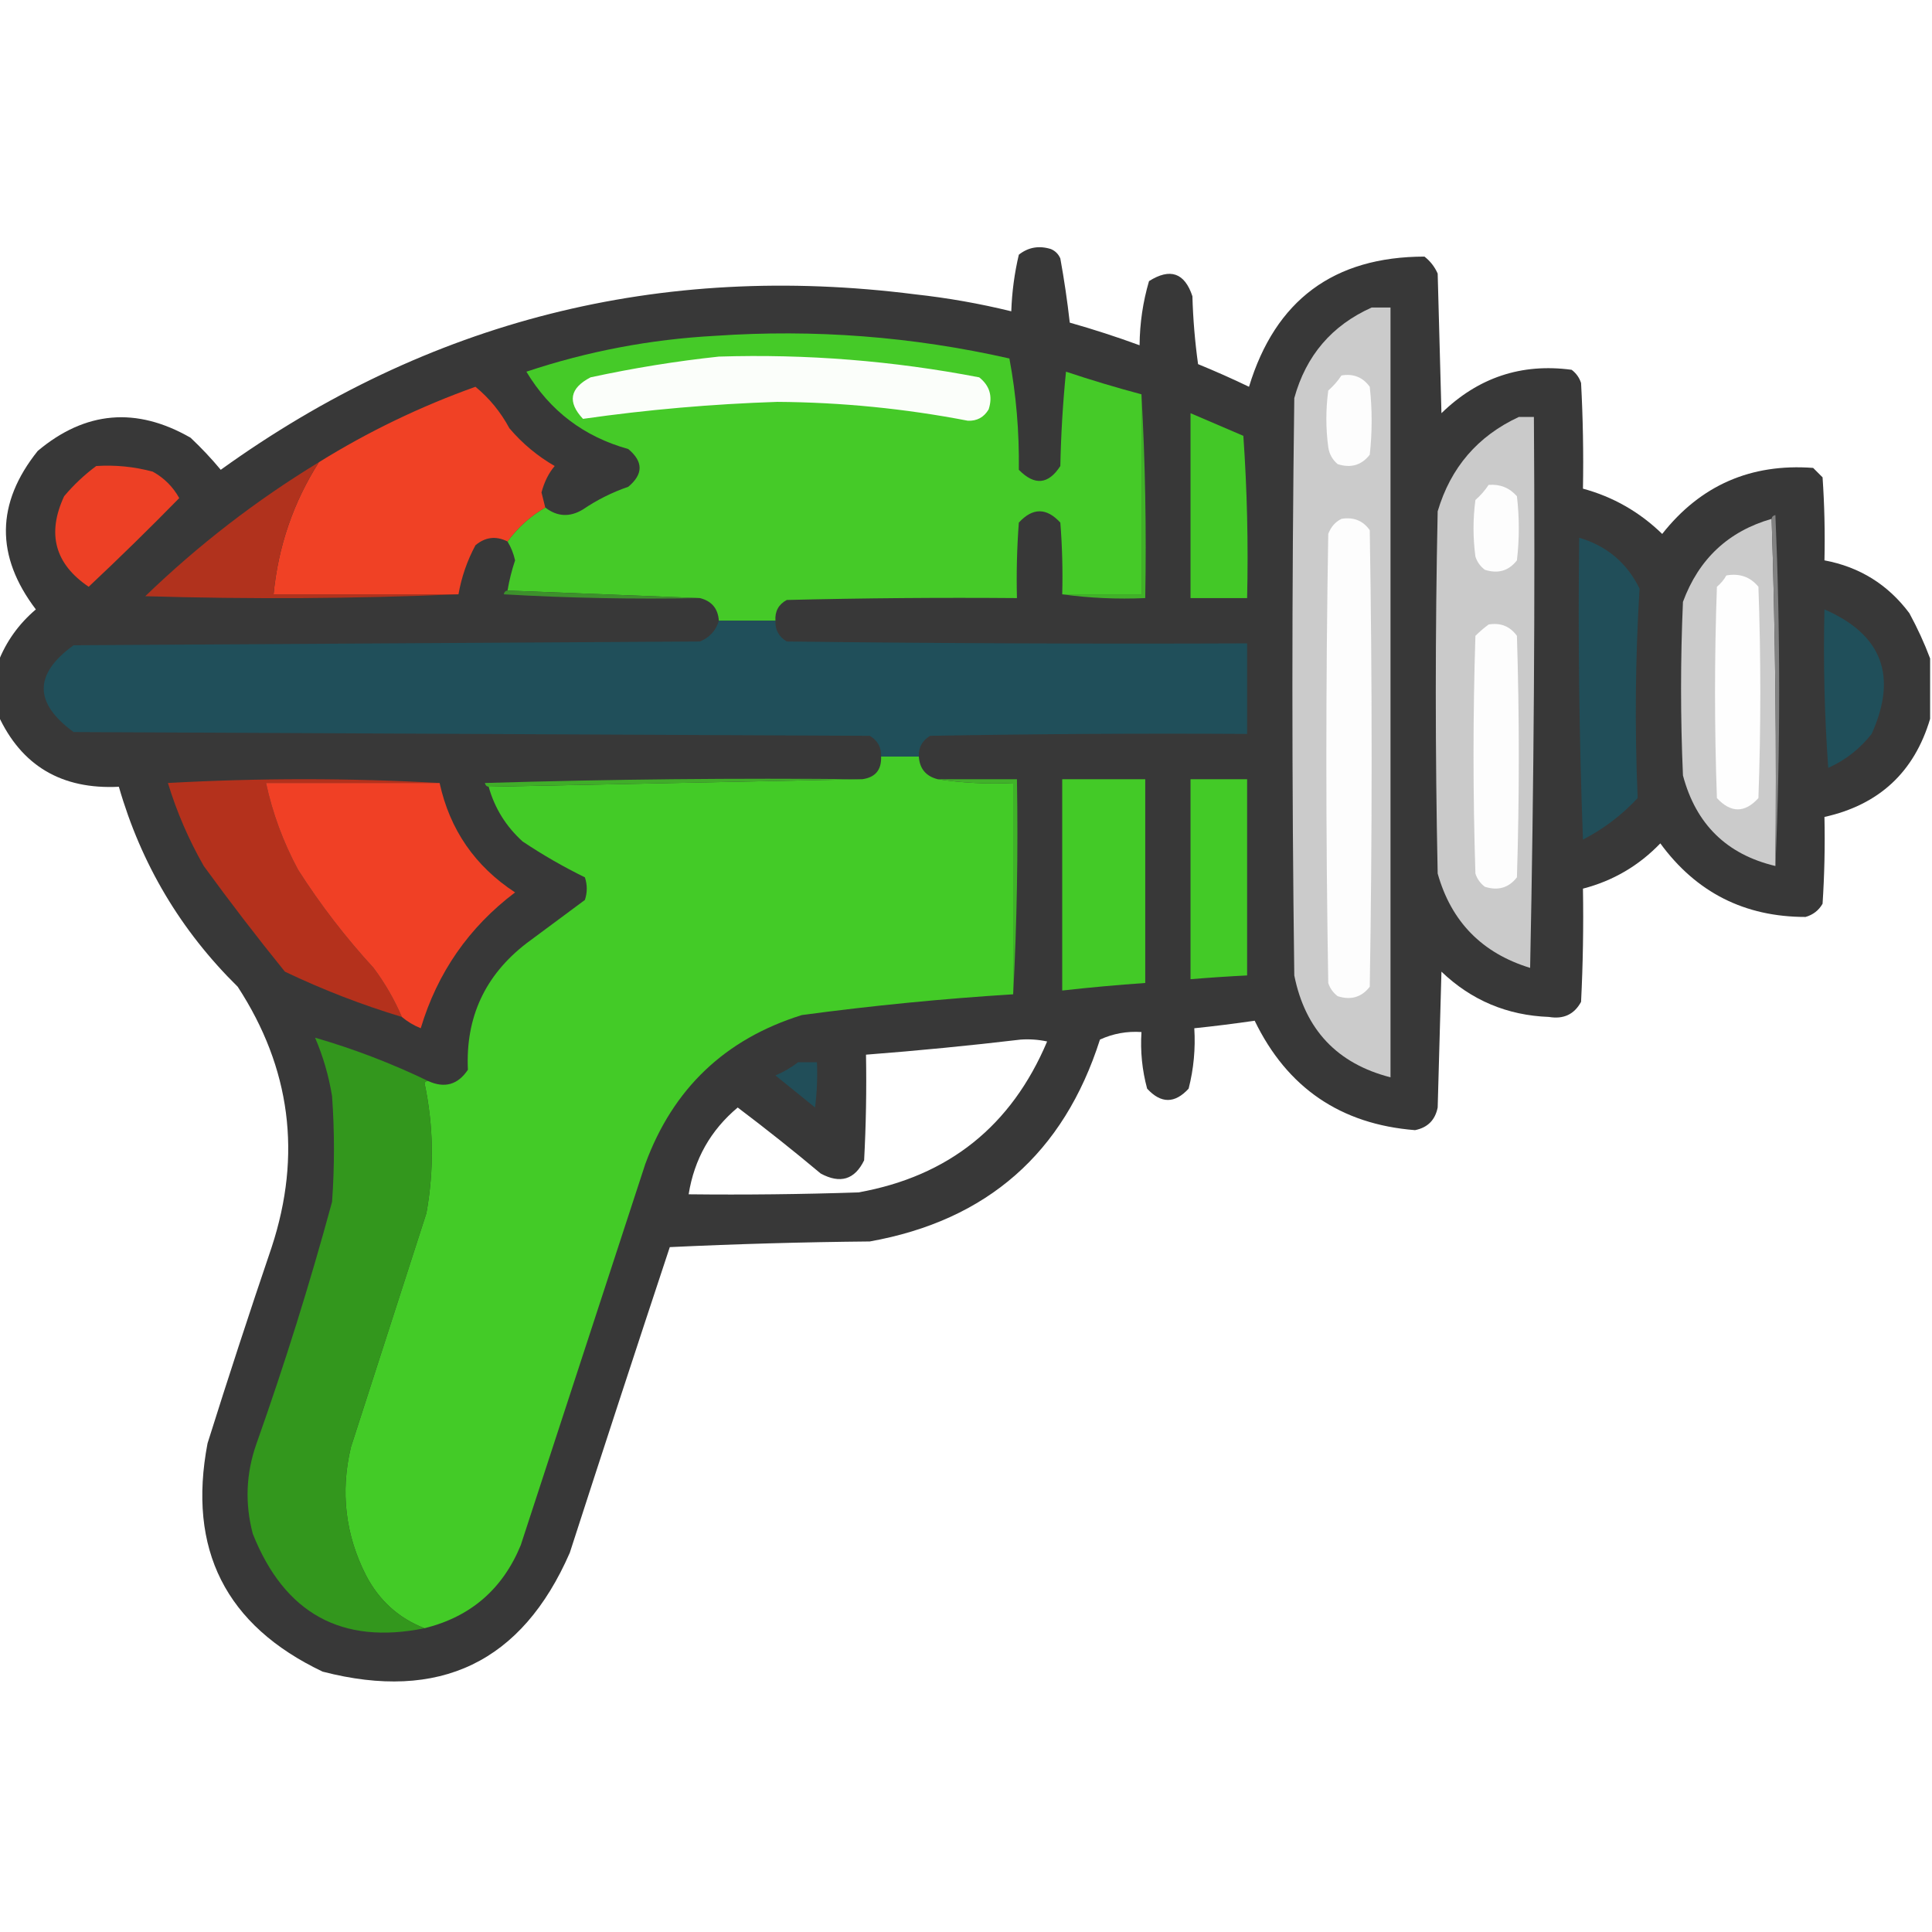 <svg xmlns="http://www.w3.org/2000/svg" version="1.1" width="512px" height="512px" style="shape-rendering:geometricPrecision; text-rendering:geometricPrecision; image-rendering:optimizeQuality; fill-rule:evenodd; clip-rule:evenodd" xmlns:xlink="http://www.w3.org/1999/xlink">
    <g><path style="opacity:0.971" fill="#333333" d="M 511.5,174.5 C 511.5,179.833 511.5,185.167 511.5,190.5C 507.314,204.611 497.981,213.278 483.5,216.5C 483.666,224.174 483.5,231.841 483,239.5C 481.992,241.259 480.492,242.426 478.5,243C 462.349,243.008 449.516,236.508 440,223.5C 434.3,229.434 427.466,233.434 419.5,235.5C 419.666,245.506 419.5,255.506 419,265.5C 417.196,268.817 414.363,270.15 410.5,269.5C 399.432,269.092 389.932,265.092 382,257.5C 381.667,269.5 381.333,281.5 381,293.5C 380.333,296.833 378.333,298.833 375,299.5C 355.281,297.944 341.114,288.277 332.5,270.5C 327.188,271.276 321.855,271.943 316.5,272.5C 316.839,277.93 316.339,283.264 315,288.5C 311.333,292.5 307.667,292.5 304,288.5C 302.675,283.599 302.175,278.599 302.5,273.5C 298.652,273.24 294.985,273.906 291.5,275.5C 281.898,305.604 261.564,323.438 230.5,329C 212.824,329.167 195.157,329.667 177.5,330.5C 168.568,357.463 159.734,384.463 151,411.5C 138.328,440.524 116.495,451.024 85.5,443C 59.804,430.775 49.637,410.608 55,382.5C 60.465,365.104 66.132,347.771 72,330.5C 80.028,306.032 77.028,283.032 63,261.5C 47.896,246.634 37.396,228.968 31.5,208.5C 16.315,209.259 5.649,202.926 -0.5,189.5C -0.5,184.833 -0.5,180.167 -0.5,175.5C 1.614,170.038 4.948,165.372 9.5,161.5C -1.245,147.344 -1.079,133.344 10,119.5C 22.619,108.913 36.119,107.747 50.5,116C 53.378,118.709 56.044,121.542 58.5,124.5C 113.526,84.909 174.86,69.409 242.5,78C 251.139,78.947 259.639,80.447 268,82.5C 268.173,77.416 268.839,72.416 270,67.5C 272.497,65.522 275.331,65.022 278.5,66C 279.667,66.5 280.5,67.333 281,68.5C 282.022,74.119 282.855,79.785 283.5,85.5C 289.761,87.272 295.928,89.272 302,91.5C 302.048,85.686 302.881,80.019 304.5,74.5C 310.109,70.956 313.943,72.289 316,78.5C 316.17,84.528 316.67,90.528 317.5,96.5C 322.074,98.371 326.574,100.371 331,102.5C 337.969,79.534 353.469,68.034 377.5,68C 379.049,69.214 380.215,70.714 381,72.5C 381.333,84.833 381.667,97.167 382,109.5C 391.717,100.039 403.217,96.205 416.5,98C 417.701,98.903 418.535,100.069 419,101.5C 419.5,110.827 419.666,120.161 419.5,129.5C 427.509,131.673 434.509,135.673 440.5,141.5C 450.664,128.606 463.998,122.772 480.5,124C 481.333,124.833 482.167,125.667 483,126.5C 483.5,133.826 483.666,141.159 483.5,148.5C 492.826,150.246 500.326,154.912 506,162.5C 508.162,166.481 509.995,170.481 511.5,174.5 Z M 270.5,275.5 C 272.857,275.337 275.19,275.503 277.5,276C 268.05,298.387 251.384,311.721 227.5,316C 212.504,316.5 197.504,316.667 182.5,316.5C 183.986,307.192 188.319,299.525 195.5,293.5C 202.977,299.143 210.311,304.976 217.5,311C 222.673,313.788 226.506,312.622 229,307.5C 229.5,298.173 229.666,288.839 229.5,279.5C 243.336,278.432 257.002,277.099 270.5,275.5 Z"/></g>
    <g><path style="opacity:1" fill="#cbcbcb" d="M 363.5,81.5 C 365.167,81.5 366.833,81.5 368.5,81.5C 368.5,149.5 368.5,217.5 368.5,285.5C 354.383,281.881 345.883,272.881 343,258.5C 342.333,207.5 342.333,156.5 343,105.5C 346.105,94.234 352.939,86.234 363.5,81.5 Z"/></g>
    <g><path style="opacity:1" fill="#45ca28" d="M 302.5,104.5 C 302.5,122.167 302.5,139.833 302.5,157.5C 295.5,157.5 288.5,157.5 281.5,157.5C 281.666,151.158 281.5,144.825 281,138.5C 277.333,134.5 273.667,134.5 270,138.5C 269.5,145.158 269.334,151.825 269.5,158.5C 249.164,158.333 228.831,158.5 208.5,159C 206.329,160.174 205.329,162.007 205.5,164.5C 200.5,164.5 195.5,164.5 190.5,164.5C 190.288,161.288 188.621,159.288 185.5,158.5C 168.5,157.833 151.5,157.167 134.5,156.5C 134.955,153.797 135.622,151.13 136.5,148.5C 136.098,146.7 135.431,145.033 134.5,143.5C 137.211,139.788 140.544,136.788 144.5,134.5C 147.682,136.956 151.015,137.123 154.5,135C 158.221,132.473 162.221,130.473 166.5,129C 170.5,125.667 170.5,122.333 166.5,119C 154.724,115.712 145.724,108.879 139.5,98.5C 155.72,93.09 172.386,89.923 189.5,89C 215.799,87.182 241.799,89.182 267.5,95C 269.296,104.578 270.129,114.411 270,124.5C 274.163,128.747 277.829,128.414 281,123.5C 281.168,115.147 281.668,106.813 282.5,98.5C 289.131,100.711 295.797,102.711 302.5,104.5 Z"/></g>
    <g><path style="opacity:1" fill="#fbfefa" d="M 190.5,94.5 C 213.718,93.777 236.718,95.611 259.5,100C 262.29,102.21 263.123,105.044 262,108.5C 260.745,110.594 258.912,111.594 256.5,111.5C 239.822,108.281 222.988,106.614 206,106.5C 188.702,107.069 171.536,108.569 154.5,111C 150.313,106.54 150.98,102.873 156.5,100C 167.872,97.54 179.205,95.706 190.5,94.5 Z"/></g>
    <g><path style="opacity:1" fill="#fdfdfd" d="M 355.5,99.5 C 358.652,98.959 361.152,99.959 363,102.5C 363.667,108.5 363.667,114.5 363,120.5C 360.833,123.287 357.999,124.12 354.5,123C 353.107,121.829 352.273,120.329 352,118.5C 351.333,113.5 351.333,108.5 352,103.5C 353.376,102.295 354.542,100.962 355.5,99.5 Z"/></g>
    <g><path style="opacity:1" fill="#f04125" d="M 144.5,134.5 C 140.544,136.788 137.211,139.788 134.5,143.5C 131.458,141.968 128.624,142.301 126,144.5C 123.798,148.606 122.298,152.94 121.5,157.5C 105.167,157.5 88.833,157.5 72.5,157.5C 73.725,144.823 77.725,133.157 84.5,122.5C 97.574,114.38 111.408,107.714 126,102.5C 129.682,105.525 132.682,109.191 135,113.5C 138.446,117.548 142.446,120.882 147,123.5C 145.42,125.352 144.253,127.685 143.5,130.5C 143.846,131.849 144.179,133.183 144.5,134.5 Z"/></g>
    <g><path style="opacity:1" fill="#41b229" d="M 302.5,104.5 C 303.497,122.326 303.83,140.326 303.5,158.5C 295.981,158.825 288.648,158.492 281.5,157.5C 288.5,157.5 295.5,157.5 302.5,157.5C 302.5,139.833 302.5,122.167 302.5,104.5 Z"/></g>
    <g><path style="opacity:1" fill="#43c827" d="M 315.5,109.5 C 320.141,111.485 324.807,113.485 329.5,115.5C 330.499,129.818 330.833,144.151 330.5,158.5C 325.5,158.5 320.5,158.5 315.5,158.5C 315.5,142.167 315.5,125.833 315.5,109.5 Z"/></g>
    <g><path style="opacity:1" fill="#cacaca" d="M 402.5,110.5 C 403.833,110.5 405.167,110.5 406.5,110.5C 406.833,159.171 406.5,207.838 405.5,256.5C 392.762,252.596 384.596,244.263 381,231.5C 380.333,199.5 380.333,167.5 381,135.5C 384.444,123.895 391.61,115.561 402.5,110.5 Z"/></g>
    <g><path style="opacity:1" fill="#ed4025" d="M 25.5,123.5 C 30.599,123.175 35.599,123.675 40.5,125C 43.513,126.679 45.846,129.013 47.5,132C 39.718,139.947 31.718,147.781 23.5,155.5C 14.539,149.439 12.373,141.439 17,131.5C 19.538,128.488 22.371,125.821 25.5,123.5 Z"/></g>
    <g><path style="opacity:1" fill="#b1321d" d="M 84.5,122.5 C 77.725,133.157 73.725,144.823 72.5,157.5C 88.833,157.5 105.167,157.5 121.5,157.5C 94.003,158.664 66.336,158.83 38.5,158C 52.568,144.421 67.901,132.587 84.5,122.5 Z"/></g>
    <g><path style="opacity:1" fill="#fdfdfd" d="M 394.5,128.5 C 397.505,128.253 400.005,129.253 402,131.5C 402.667,137.167 402.667,142.833 402,148.5C 399.833,151.287 396.999,152.12 393.5,151C 392.299,150.097 391.465,148.931 391,147.5C 390.333,142.5 390.333,137.5 391,132.5C 392.376,131.295 393.542,129.962 394.5,128.5 Z"/></g>
    <g><path style="opacity:1" fill="#fdfdfd" d="M 355.5,137.5 C 358.695,136.961 361.195,137.961 363,140.5C 363.667,180.833 363.667,221.167 363,261.5C 360.833,264.287 357.999,265.12 354.5,264C 353.299,263.097 352.465,261.931 352,260.5C 351.333,220.833 351.333,181.167 352,141.5C 352.69,139.65 353.856,138.316 355.5,137.5 Z"/></g>
    <g><path style="opacity:1" fill="#cbcbcb" d="M 469.5,137.5 C 470.498,167.995 470.831,198.662 470.5,229.5C 457.606,226.44 449.439,218.44 446,205.5C 445.333,190.167 445.333,174.833 446,159.5C 450.194,148.135 458.027,140.802 469.5,137.5 Z"/></g>
    <g><path style="opacity:1" fill="#214e59" d="M 418.5,142.5 C 425.845,144.683 431.178,149.183 434.5,156C 433.369,174.512 433.202,193.012 434,211.5C 429.795,216.017 424.962,219.683 419.5,222.5C 418.5,195.842 418.167,169.175 418.5,142.5 Z"/></g>
    <g><path style="opacity:1" fill="#fefefe" d="M 457.5,152.5 C 461.013,151.876 463.847,152.876 466,155.5C 466.667,174.167 466.667,192.833 466,211.5C 462.38,215.487 458.713,215.487 455,211.5C 454.333,192.833 454.333,174.167 455,155.5C 456.045,154.627 456.878,153.627 457.5,152.5 Z"/></g>
    <g><path style="opacity:1" fill="#828282" d="M 469.5,137.5 C 469.56,136.957 469.893,136.624 470.5,136.5C 471.83,167.664 471.83,198.664 470.5,229.5C 470.831,198.662 470.498,167.995 469.5,137.5 Z"/></g>
    <g><path style="opacity:1" fill="#3d912c" d="M 134.5,156.5 C 151.5,157.167 168.5,157.833 185.5,158.5C 168.154,158.833 150.821,158.5 133.5,157.5C 133.624,156.893 133.957,156.56 134.5,156.5 Z"/></g>
    <g><path style="opacity:1" fill="#204f5a" d="M 483.5,161.5 C 498.775,168.147 502.942,179.147 496,194.5C 492.883,198.454 489.05,201.454 484.5,203.5C 483.501,189.516 483.167,175.516 483.5,161.5 Z"/></g>
    <g><path style="opacity:1" fill="#204f5a" d="M 190.5,164.5 C 195.5,164.5 200.5,164.5 205.5,164.5C 205.393,166.903 206.393,168.736 208.5,170C 249.165,170.5 289.832,170.667 330.5,170.5C 330.5,178.5 330.5,186.5 330.5,194.5C 302.498,194.333 274.498,194.5 246.5,195C 244.393,196.264 243.393,198.097 243.5,200.5C 240.167,200.5 236.833,200.5 233.5,200.5C 233.607,198.097 232.607,196.264 230.5,195C 160.167,194.667 89.833,194.333 19.5,194C 8.954,186.293 8.954,178.626 19.5,171C 74.833,170.667 130.167,170.333 185.5,170C 188.079,168.924 189.746,167.091 190.5,164.5 Z"/></g>
    <g><path style="opacity:1" fill="#fdfdfd" d="M 394.5,165.5 C 397.652,164.959 400.152,165.959 402,168.5C 402.667,189.833 402.667,211.167 402,232.5C 399.833,235.287 396.999,236.12 393.5,235C 392.299,234.097 391.465,232.931 391,231.5C 390.333,210.5 390.333,189.5 391,168.5C 392.145,167.364 393.312,166.364 394.5,165.5 Z"/></g>
    <g><path style="opacity:1" fill="#43cb27" d="M 233.5,200.5 C 236.833,200.5 240.167,200.5 243.5,200.5C 243.712,203.712 245.379,205.712 248.5,206.5C 254.979,207.491 261.646,207.824 268.5,207.5C 268.5,226.167 268.5,244.833 268.5,263.5C 249.757,264.673 231.09,266.506 212.5,269C 192.161,275.339 178.328,288.506 171,308.5C 160,342.167 149,375.833 138,409.5C 133.206,421.145 124.706,428.478 112.5,431.5C 105.662,428.835 100.495,424.168 97,417.5C 91.5,406.674 90.167,395.34 93,383.5C 99.67,362.822 106.337,342.156 113,321.5C 115.079,309.906 114.912,298.406 112.5,287C 112.728,286.601 113.062,286.435 113.5,286.5C 117.849,288.464 121.349,287.464 124,283.5C 123.344,269.645 128.511,258.478 139.5,250C 144.69,246.135 149.857,242.302 155,238.5C 155.667,236.5 155.667,234.5 155,232.5C 149.296,229.708 143.796,226.541 138.5,223C 134.087,219 131.087,214.167 129.5,208.5C 162.5,207.833 195.5,207.167 228.5,206.5C 231.966,206.032 233.632,204.032 233.5,200.5 Z"/></g>
    <g><path style="opacity:1" fill="#40ad29" d="M 228.5,206.5 C 195.5,207.167 162.5,207.833 129.5,208.5C 128.957,208.44 128.624,208.107 128.5,207.5C 161.827,206.5 195.16,206.167 228.5,206.5 Z"/></g>
    <g><path style="opacity:1" fill="#b4311c" d="M 116.5,207.5 C 101.167,207.5 85.833,207.5 70.5,207.5C 72.236,215.538 75.069,223.204 79,230.5C 84.901,239.737 91.567,248.404 99,256.5C 102.017,260.534 104.517,264.867 106.5,269.5C 95.878,266.292 85.545,262.292 75.5,257.5C 68.091,248.347 60.924,239.014 54,229.5C 50.008,222.516 46.841,215.183 44.5,207.5C 68.663,206.171 92.663,206.171 116.5,207.5 Z"/></g>
    <g><path style="opacity:1" fill="#f04025" d="M 116.5,207.5 C 119.208,219.878 125.874,229.545 136.5,236.5C 124.257,245.75 115.923,257.75 111.5,272.5C 109.604,271.725 107.937,270.725 106.5,269.5C 104.517,264.867 102.017,260.534 99,256.5C 91.567,248.404 84.901,239.737 79,230.5C 75.069,223.204 72.236,215.538 70.5,207.5C 85.833,207.5 101.167,207.5 116.5,207.5 Z"/></g>
    <g><path style="opacity:1" fill="#40b229" d="M 248.5,206.5 C 255.5,206.5 262.5,206.5 269.5,206.5C 269.83,225.674 269.497,244.674 268.5,263.5C 268.5,244.833 268.5,226.167 268.5,207.5C 261.646,207.824 254.979,207.491 248.5,206.5 Z"/></g>
    <g><path style="opacity:1" fill="#43ca27" d="M 281.5,206.5 C 288.833,206.5 296.167,206.5 303.5,206.5C 303.5,224.5 303.5,242.5 303.5,260.5C 296.144,261.014 288.81,261.681 281.5,262.5C 281.5,243.833 281.5,225.167 281.5,206.5 Z"/></g>
    <g><path style="opacity:1" fill="#43ca27" d="M 315.5,206.5 C 320.5,206.5 325.5,206.5 330.5,206.5C 330.5,223.833 330.5,241.167 330.5,258.5C 325.493,258.751 320.493,259.084 315.5,259.5C 315.5,241.833 315.5,224.167 315.5,206.5 Z"/></g>
    <g><path style="opacity:1" fill="#33971d" d="M 113.5,286.5 C 113.062,286.435 112.728,286.601 112.5,287C 114.912,298.406 115.079,309.906 113,321.5C 106.337,342.156 99.67,362.822 93,383.5C 90.167,395.34 91.5,406.674 97,417.5C 100.495,424.168 105.662,428.835 112.5,431.5C 90.583,435.951 75.416,427.618 67,406.5C 64.857,398.404 65.19,390.404 68,382.5C 75.475,361.41 82.141,340.077 88,318.5C 88.667,309.167 88.667,299.833 88,290.5C 87.126,285.112 85.626,279.945 83.5,275C 93.81,277.987 103.81,281.82 113.5,286.5 Z"/></g>
    <g><path style="opacity:1" fill="#214e59" d="M 211.5,281.5 C 213.167,281.5 214.833,281.5 216.5,281.5C 216.666,285.514 216.499,289.514 216,293.5C 212.5,290.667 209,287.833 205.5,285C 207.727,284.059 209.727,282.892 211.5,281.5 Z"/></g>
</svg>
